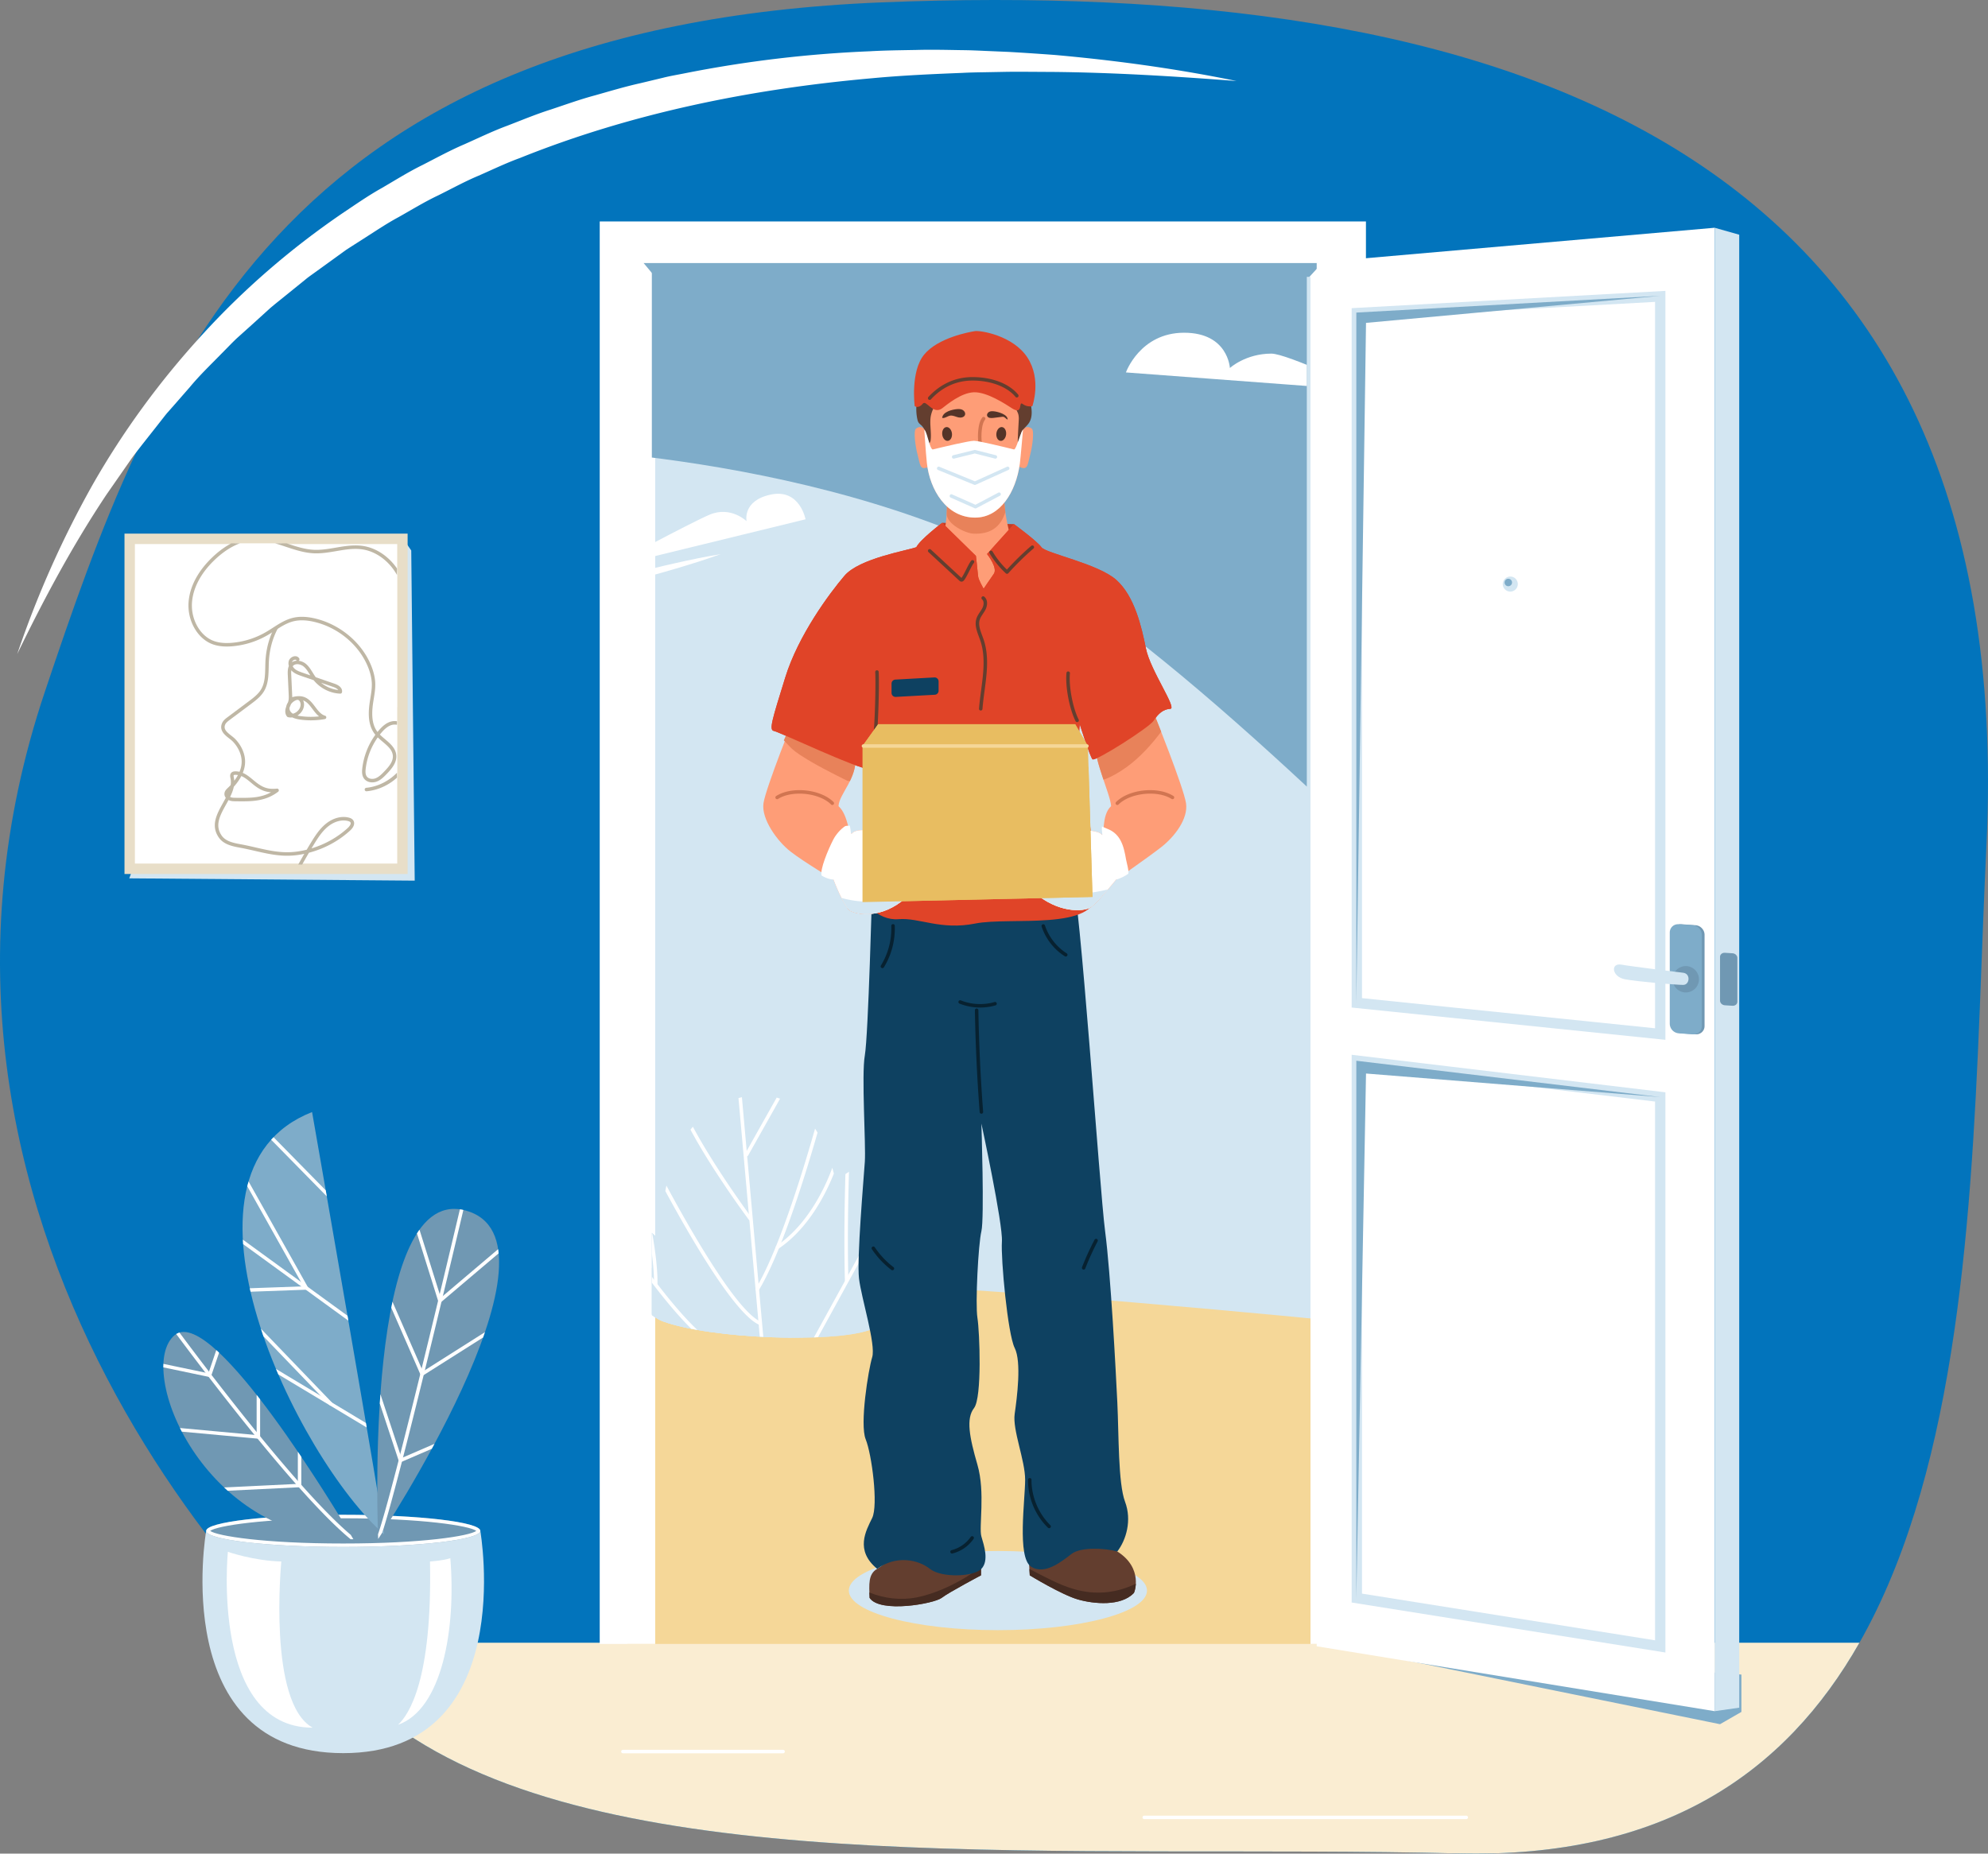 <svg xmlns="http://www.w3.org/2000/svg" width="404.636" height="377.368" viewBox="0 0.633 404.636 377.368"><rect x="0" y="0.633" width="404.636" height="377.368" fill="#808080" stroke="none"/><g data-name="Group 320"><g data-name="Group 11"><g data-name="Group 3"><g data-name="Group 3" clip-path="url(&quot;#a&quot;)"><path d="M84.392 354.628C53.88 335.2-27.073 249.193 9.151 141.4 30.958 76.507 56.555 6.064 179.51 1.114 302.463-3.835 411.368 27.746 404.31 172.92c-4.166 85.712 1.038 207.63-107.396 205.039-79.653-1.906-167.361 5.42-212.523-23.332" fill="#0274bc" fill-rule="evenodd" data-name="Fill 1"/></g></g><g data-name="Group 6"><g data-name="Group 6" transform="translate(61.027 334.641)" clip-path="url(&quot;#b&quot;)"><path d="M.075.426c8.9 8.99 17.125 15.634 23.29 19.561C68.527 48.74 156.234 41.413 235.888 43.32c41.585.994 66.457-16.327 81.553-42.893H.075Z" fill="#faedd2" fill-rule="evenodd" data-name="Fill 4"/></g></g><path d="m268.593 335.067 81.501 16.585 4.352-2.504v-7.6l-85.853-6.481Z" fill="#7eacc9" fill-rule="evenodd" data-name="Fill 7"/></g><path d="M131 335h138V54H131v281Z" fill="#d3e6f2" fill-rule="evenodd" data-name="Fill 12"/><g data-name="Group 25"><path d="M272.379 335.315H127.714v-65.726s18.583-7.499 43.432-7.499c25.489 0 101.233 7.499 101.233 7.499v65.726Z" fill="#f5d798" fill-rule="evenodd" data-name="Fill 13"/><path d="m26.877 177.906-.567 1.543 58.1.47-.705-67.22-1.315-1.9-55.513 67.107Z" fill="#d3e6f2" fill-rule="evenodd" data-name="Fill 15"/><path d="M241.816 333.836h-79.968a2.518 2.518 0 0 1-2.497-2.829l2.904-23.41a2.516 2.516 0 0 1 2.497-2.208h74.16c1.27 0 2.34.947 2.496 2.208l2.905 23.41a2.518 2.518 0 0 1-2.497 2.83" fill="#f5d798" fill-rule="evenodd" data-name="Fill 17"/><path d="M278.024 335.315h-11.29V57.016H133.358v278.299h-11.29v-289.6h155.955v289.6Z" fill="#fff" fill-rule="evenodd" data-name="Fill 19"/><path d="M172.771 324.45c0-4.451 13.586-8.059 30.345-8.059S233.46 320 233.46 324.45c0 4.45-13.585 8.058-30.344 8.058-16.76 0-30.345-3.608-30.345-8.058" fill="#d3e6f2" fill-rule="evenodd" data-name="Fill 21"/><path d="m131.007 54.19 2.352 2.826h133.139l2.588-2.826h-138.08Z" fill="#7eacc9" fill-rule="evenodd" data-name="Fill 23"/></g><path d="M268 54.078v281.71L349 349V47l-81 7.078Z" fill="#fff" fill-rule="evenodd" data-name="Fill 26"/><g data-name="Group 31"><path d="M338.976 212.324v-.001l-63.859-6.57V63.37l63.859-3.519v152.473ZM336.87 62.091l-59.649 3.288v138.459l59.649 6.136V62.09Z" fill="#d3e6f2" fill-rule="evenodd" data-name="Fill 27"/><path d="M338.976 337.058v-.001l-63.859-10.178V215.37l63.859 7.639v114.048Zm-61.754-119.3v107.31l59.649 9.506V224.892l-59.649-7.134Z" fill="#d3e6f2" fill-rule="evenodd" data-name="Fill 29"/></g><path d="m349 47 5 1.415V348.29l-5 .709V47Z" fill="#d3e6f2" fill-rule="evenodd" data-name="Fill 32"/><g data-name="Group 50"><path d="m345.125 211.202-2.888-.203a1.983 1.983 0 0 1-1.819-1.95v-18.56c0-1.007.815-1.766 1.819-1.695l2.888.201c1.005.071 1.82.945 1.82 1.951v18.56a1.676 1.676 0 0 1-1.82 1.696" fill="#7098b3" fill-rule="evenodd" data-name="Fill 33"/><path d="m344.57 211.202-2.887-.203a1.983 1.983 0 0 1-1.82-1.95v-18.56c0-1.007.814-1.766 1.82-1.695l2.887.201c1.005.071 1.82.945 1.82 1.951v18.56a1.676 1.676 0 0 1-1.82 1.696" fill="#7eacc9" fill-rule="evenodd" data-name="Fill 35"/><path d="m352.639 205.39-1.56-.098c-.544-.033-.985-.454-.985-.938v-8.932c0-.484.44-.85.985-.816l1.56.098c.543.033.984.453.984.938v8.932c0 .485-.44.85-.984.816" fill="#7098b3" fill-rule="evenodd" data-name="Fill 37"/><path d="M340.447 199.998a2.68 2.68 0 0 1 2.679-2.684 2.68 2.68 0 0 1 2.678 2.684 2.68 2.68 0 0 1-2.678 2.684 2.681 2.681 0 0 1-2.679-2.684" fill="#7098b3" fill-rule="evenodd" data-name="Fill 39"/><path d="M305.874 119.539a1.53 1.53 0 0 1 1.529-1.532 1.53 1.53 0 0 1 1.529 1.532 1.53 1.53 0 0 1-1.53 1.532 1.53 1.53 0 0 1-1.528-1.532" fill="#d3e6f2" fill-rule="evenodd" data-name="Fill 41"/><path d="M306.238 119.22a.76.76 0 1 1 1.52-.002.76.76 0 0 1-1.52.003" fill="#7eacc9" fill-rule="evenodd" data-name="Fill 43"/><path d="M342.597 198.67s-10.261-1.238-12.555-1.65c-2.293-.413-2 2.48.706 2.978 2.705.498 10.526 1.146 11.849 1.146 1.323 0 1.563-2.285 0-2.475" fill="#d3e6f2" fill-rule="evenodd" data-name="Fill 45"/><g data-name="Group 50" clip-path="url(&quot;#c&quot;)"><path d="M26.397 177.505h55.51v-67.172h-55.51v67.172Z" fill="#fff" fill-rule="evenodd" data-name="Fill 47"/><path d="M82.966 178.567v-.001H25.34v-69.294h57.627v69.294Zm-55.51-67.174v65.051h53.393v-65.05H27.455Z" fill="#e8dec8" fill-rule="evenodd" data-name="Fill 49"/></g></g><g data-name="Group 62"><g data-name="Group 53"><g data-name="Group 53" transform="translate(43.513 119.95)" clip-path="url(&quot;#d&quot;)"><path d="M7.36 81.412a.357.357 0 0 1-.335-.459 122.757 122.757 0 0 1 11.398-26.441c-.433.091-.868.168-1.294.23-.725.104-1.44.154-2.185.154-2.267 0-4.34-.476-6.536-.98-.96-.222-1.954-.45-2.978-.639-1.501-.275-3.37-.618-4.38-2.052-1.743-2.47-.425-4.836.85-7.124l.063-.113c.169-.305.328-.592.483-.885a1.254 1.254 0 0 1-.263-.997c.083-.456.413-.769.679-1.02l.05-.05c.18-.171.354-.348.52-.526a3.617 3.617 0 0 0-.02-1.321c-.078-.372-.166-.794.111-1.138.23-.285.569-.33.9-.337.282.004.548.035.814.097.31-.743.456-1.482.435-2.198-.041-1.381-.7-2.83-1.805-3.974-.184-.191-.427-.384-.726-.617-.876-.682-2.074-1.617-1.473-3.08.24-.583.743-.96 1.147-1.263l4.349-3.253c.879-.658 1.876-1.404 2.465-2.397.778-1.311.812-2.878.85-4.537.01-.536.024-1.202.08-1.827.497-5.675 3.59-10.338 8.273-12.474C22.86.355 27.52.17 31.264.024h.012L31.3.022c.183 0 .333.15.34.342a.356.356 0 0 1-.337.37c-3.687.144-8.277.325-12.183 2.106-4.448 2.028-7.388 6.471-7.863 11.887-.052.587-.066 1.221-.078 1.78-.037 1.68-.077 3.417-.95 4.888-.66 1.112-1.714 1.902-2.644 2.6l-.005.003-4.345 3.25-.008.005c-.35.264-.748.564-.913.96-.366.892.259 1.467 1.254 2.244.28.219.57.445.8.682 1.228 1.273 1.959 2.895 2.005 4.451.024.796-.133 1.617-.469 2.44.774.327 1.432.872 2.07 1.4l.021.018.016.013c.206.17.418.347.632.514 1.209.938 2.155 1.304 3.376 1.304a7.774 7.774 0 0 0 .875-.051c.14 0 .27.09.321.225a.356.356 0 0 1-.114.414c-2.352 1.802-4.898 1.953-7.304 1.953-.344 0-.69-.003-1.023-.006l-.353-.003c-.493-.003-.974-.024-1.423-.25-.16.3-.329.603-.488.889-1.22 2.192-2.372 4.262-.89 6.361.846 1.199 2.487 1.5 3.935 1.765 1.055.194 2.09.433 3.004.644l.033.008c2.142.491 4.166.955 6.356.955.712 0 1.394-.048 2.083-.147.63-.09 1.263-.214 1.884-.366.3-.509.57-.96.825-1.38.876-1.441 1.766-2.821 3.03-3.863 1.114-.918 2.414-1.423 3.66-1.423.368 0 .728.045 1.069.134.271.073.658.208.89.55.385.577.15 1.351-.632 2.07-2.323 2.134-5.224 3.7-8.39 4.53A121.957 121.957 0 0 0 7.695 81.16a.35.35 0 0 1-.335.253Zm19.065-33.696c-1.081 0-2.222.45-3.213 1.266-1.178.97-2.032 2.295-2.874 3.682-.15.246-.3.493-.447.74 2.78-.838 5.337-2.28 7.396-4.173.295-.272.736-.818.52-1.141-.074-.112-.228-.195-.483-.261a3.512 3.512 0 0 0-.899-.113Zm-20.818-9.04c-.383.739-.899 1.472-1.534 2.178-.126.625-.365 1.285-.75 2.076.31.152.683.167 1.104.17l.35.005c.352.003.684.006 1.016.006 2.01 0 3.97-.087 5.86-1.135-1.519-.095-2.55-.746-3.436-1.435-.226-.175-.45-.362-.666-.542l-.01-.009c-.637-.528-1.239-1.027-1.934-1.314Zm-1.203-.249c-.243 0-.316.046-.338.074-.064.08-.015.316.021.489.045.216.072.431.083.64.288-.38.54-.769.75-1.158a3.067 3.067 0 0 0-.501-.045h-.015Z" fill="#bfb7a5" fill-rule="evenodd" data-name="Fill 51"/></g></g><path d="M63.28 147.28c-.75 0-1.51-.053-2.26-.158-.602-.087-1.116-.235-1.527-.441-.107.013-.215.02-.32.02-.188 0-.375-.022-.553-.066a.358.358 0 0 1-.174-.102c-.382-.416-.482-1.086-.27-1.792.021-.068.046-.14.076-.22.049-.293.166-.583.349-.862.043-.118.075-.224.1-.325.102-.423.08-.884.06-1.33l-.183-3.92c-.028-.602-.036-1.293.22-1.865a1.836 1.836 0 0 1-.037-.958c.12-.501.596-.93 1.13-1.02.066-.01.132-.016.196-.016a.94.94 0 0 1 .816.443.358.358 0 0 1-.107.49 2.906 2.906 0 0 1 1.543.693c.55.486.932 1.105 1.302 1.704.173.282.353.573.546.841l.041.056.04.055 3.818 1.314c1.093.377 1.65 1.008 1.528 1.73a.35.35 0 0 1-.356.296c-2.063-.068-4.086-1.09-5.41-2.733l-2.46-.846-.018-.007c-.598-.208-1.276-.443-1.819-.909a2.577 2.577 0 0 1-.26-.254 6.046 6.046 0 0 0-.01.954l.18 3.918v.028c.01.184.018.374.018.57a4.974 4.974 0 0 1 1.355-.207c.44 0 .847.076 1.211.227.926.381 1.536 1.19 2.126 1.97.596.79 1.16 1.537 1.989 1.777a.356.356 0 0 1-.035.692c-.936.168-1.893.253-2.845.253Zm-1.58-4.065c.146.315.21.678.18 1.021-.062.747-.473 1.45-1.128 1.93-.068.049-.136.094-.21.139.225.057.437.091.576.112a15.502 15.502 0 0 0 3.827.061c-.512-.404-.925-.95-1.324-1.478l-.007-.01c-.559-.738-1.086-1.435-1.832-1.743l-.04-.016-.042-.016Zm-1.134-.104a1 1 0 0 0-.422.12c-.36.166-.694.444-.918.76a9.85 9.85 0 0 1-.148.356l-.031.074c-.038.09-.077.183-.111.275-.02.149-.01.295.027.434.084.318.304.589.653.805.254-.065.505-.185.725-.347.49-.357.796-.872.842-1.412.026-.316-.076-.668-.255-.877a.478.478 0 0 0-.362-.188Zm4.792-3.479v.001a6.703 6.703 0 0 0 3.482 1.472c-.224-.33-.806-.55-.98-.609l-2.502-.864Zm-4.849-3.783c-.365 0-.668.122-.874.353l-.059.072c.104.198.255.388.427.535.449.385 1.039.587 1.61.783l1.554.537-.118-.194c-.36-.581-.7-1.13-1.17-1.547-.376-.332-.9-.539-1.37-.539Zm-.42-.913a.46.46 0 0 0-.083.008c-.229.037-.502.229-.564.486l-.003.014c.27-.18.603-.284.959-.3a.387.387 0 0 1-.086-.095c-.046-.075-.122-.113-.224-.113Z" fill="#bfb7a5" fill-rule="evenodd" data-name="Fill 54"/><g data-name="Group 58"><g data-name="Group 58" transform="translate(38 111)" clip-path="url(&quot;#e&quot;)"><path d="M36.581 50.37c3.694-.347 7.116-2.863 8.613-6.33.655-1.518.95-3.286.364-4.832-.586-1.544-2.242-2.724-3.821-2.348-.92.219-1.668.9-2.298 1.622a14.186 14.186 0 0 0-3.347 7.564c-.078.634-.096 1.331.266 1.853.472.676 1.45.802 2.212.509.761-.292 1.356-.904 1.924-1.497.912-.952 1.89-2.072 1.82-3.403-.11-2.076-2.534-3.045-3.782-4.686-1.345-1.77-1.235-4.254-.888-6.467.185-1.177.42-2.357.386-3.547-.036-1.299-.393-2.57-.9-3.761-1.94-4.54-6.144-7.911-10.848-9.098-1.52-.383-3.125-.553-4.645-.173-1.99.497-3.638 1.872-5.425 2.9a16.803 16.803 0 0 1-6.935 2.171c-1.316.112-2.671.06-3.914-.401C2.21 19.272.441 15.54.741 12.122c.301-3.419 2.3-6.475 4.759-8.813 2.294-2.183 5.18-3.917 8.312-4.041 4.131-.16 7.94 2.46 12.07 2.65 3.365.158 6.713-1.313 10.04-.773 2.612.424 4.942 2.096 6.497 4.282 1.556 2.186 2.385 4.848 2.696 7.534.49 4.225 2.848 10.36.255 13.69L36.58 50.37Z" fill="#fff" fill-rule="evenodd" data-name="Fill 56"/></g></g><g data-name="Group 61"><g data-name="Group 61" transform="translate(38 111)" clip-path="url(&quot;#f&quot;)"><path d="M36.58 50.726a.356.356 0 0 1-.268-.584.348.348 0 0 1 .237-.126c3.543-.333 6.888-2.793 8.325-6.12.717-1.66.844-3.279.357-4.56-.404-1.063-1.551-2.192-2.88-2.192-.18 0-.36.02-.534.062-.902.215-1.64.965-2.115 1.51-.153.177-.275.324-.384.462.332.333.71.652 1.042.932 1.093.923 2.224 1.877 2.304 3.378.077 1.459-.95 2.66-1.917 3.67l-.007.007c-.563.586-1.2 1.251-2.045 1.576-.29.11-.61.17-.93.17-.719 0-1.336-.295-1.694-.807-.437-.63-.411-1.415-.328-2.101a14.558 14.558 0 0 1 2.658-6.78 3.314 3.314 0 0 1-.147-.185c-1.48-1.948-1.288-4.625-.955-6.74l.088-.548c.158-.964.32-1.96.293-2.932-.032-1.127-.326-2.348-.873-3.63-1.834-4.297-5.899-7.705-10.609-8.893-1.008-.254-1.907-.377-2.746-.377-.61 0-1.192.068-1.731.203-1.368.342-2.557 1.109-3.816 1.92l-.09.059c-.466.299-.946.607-1.43.885a17.23 17.23 0 0 1-7.078 2.217 13.61 13.61 0 0 1-1.147.05c-1.11 0-2.065-.154-2.918-.472-3.099-1.153-5.183-4.89-4.85-8.69.35-3.979 2.84-7.112 4.869-9.04 1.902-1.81 4.927-3.997 8.538-4.137.122-.005.247-.007.37-.007 2.141 0 4.193.684 6.177 1.346 1.803.602 3.669 1.223 5.553 1.312.16.008.327.012.495.012 1.305 0 2.635-.227 3.921-.447l.022-.004C31.65.901 33.007.67 34.361.67c.575 0 1.103.04 1.617.124 2.57.418 5.02 2.03 6.725 4.425 1.46 2.05 2.413 4.713 2.76 7.702.124 1.066.373 2.281.614 3.456.754 3.692 1.608 7.877-.433 10.496a.344.344 0 0 1-.492.057.358.358 0 0 1-.058-.498c1.837-2.36 1.02-6.369.298-9.906l-.005-.024c-.255-1.246-.496-2.422-.62-3.498-.333-2.871-1.243-5.42-2.632-7.368-1.597-2.243-3.882-3.752-6.269-4.139a9.37 9.37 0 0 0-1.517-.117c-1.283 0-2.61.228-3.895.448l-.033.006c-1.31.223-2.667.454-4.024.454-.18 0-.358-.004-.53-.012-1.972-.092-3.877-.726-5.72-1.339l-.021-.007C18.108.255 16.202-.382 14.17-.382c-.115 0-.231.002-.345.006-3.392.132-6.27 2.218-8.086 3.945C3.8 5.412 1.42 8.398 1.09 12.153c-.306 3.492 1.583 6.914 4.394 7.96.776.288 1.655.429 2.685.429.34 0 .704-.016 1.08-.048a16.527 16.527 0 0 0 6.79-2.13c.49-.28.964-.584 1.489-.923 1.25-.806 2.544-1.64 4.025-2.01a7.83 7.83 0 0 1 1.9-.225c.897 0 1.85.13 2.914.398 4.916 1.24 9.164 4.803 11.084 9.3.582 1.367.895 2.677.93 3.894.03 1.033-.137 2.057-.298 3.046l-.004.023-.088.542c-.31 1.975-.498 4.465.818 6.196l.01.013c.007.01.015.02.023.028.12-.149.23-.28.334-.4.54-.62 1.386-1.473 2.48-1.734.215-.05.438-.077.664-.077 1.483 0 2.982 1.113 3.566 2.645.553 1.456.422 3.268-.37 5.101-1.561 3.613-5.055 6.181-8.902 6.544l-.033.001Zm2.31-10.977a13.874 13.874 0 0 0-2.452 6.34c-.065.553-.092 1.175.207 1.605.224.32.632.505 1.118.505.236 0 .472-.043.683-.124.701-.269 1.282-.875 1.795-1.41.906-.945 1.785-1.967 1.723-3.138-.064-1.19-1.03-2.006-2.052-2.87l-.017-.013c-.337-.286-.685-.582-1.005-.895Z" fill="#bfb7a5" fill-rule="evenodd" data-name="Fill 59"/></g></g></g><g data-name="Group 75"><path d="M41.963 312.296s-7.962 45.247 27.9 45.247c35.864 0 27.9-45.247 27.9-45.247h-55.8Z" fill="#d3e6f2" fill-rule="evenodd" data-name="Fill 63"/><path d="M41.963 312.296c0-1.809 12.492-3.275 27.9-3.275 15.41 0 27.9 1.466 27.9 3.275s-12.49 3.274-27.9 3.274c-15.408 0-27.9-1.465-27.9-3.274" fill="#7098b3" fill-rule="evenodd" data-name="Fill 65"/><path d="M69.864 315.571c-15.384 0-27.9-1.47-27.9-3.276 0-1.805 12.516-3.274 27.9-3.274 15.384 0 27.9 1.469 27.9 3.274 0 1.807-12.516 3.276-27.9 3.276Zm0-5.842c-16.146 0-25.71 1.531-27.089 2.566 1.377 1.036 10.937 2.57 27.089 2.57 16.149 0 25.71-1.533 27.088-2.57-1.378-1.034-10.94-2.566-27.088-2.566Z" fill="#fff" fill-rule="evenodd" data-name="Fill 67"/><path d="M46.38 316.56s5.202 1.82 10.876 1.968c0 .15-2.795 28.76 6.384 33.832-20.807 0-17.26-35.8-17.26-35.8" fill="#fff" fill-rule="evenodd" data-name="Fill 69"/><path d="M87.521 318.528s2.74-.183 4.137-.673c1.184 14.367-1.654 30.737-10.64 33.917 2.247-2.12 6.976-9.134 6.503-33.244" fill="#fff" fill-rule="evenodd" data-name="Fill 71"/><path d="M77.503 319.857s5.714-.335 7.111-.825c1.183 14.367-.715 31.449-10.095 33.709 2.246-2.121 3.457-8.774 2.984-32.884" fill="#d3e6f2" fill-rule="evenodd" data-name="Fill 73"/></g><g data-name="Group 91"><g data-name="Group 78"><g data-name="Group 78" transform="translate(33 271)" clip-path="url(&quot;#g&quot;)"><path d="M38.929 43C8.26 43-5.588 8.291 2.539 1.455 10.664-5.382 38.929 43 38.929 43" fill="#7098b3" fill-rule="evenodd" data-name="Fill 76"/></g></g><g data-name="Group 81"><g data-name="Group 81" transform="translate(33 271)" clip-path="url(&quot;#h&quot;)"><path d="M38.928 43.351a.353.353 0 0 1-.222-.078C25.92 33.019.222-2.367-.036-2.722a.353.353 0 0 1 .573-.41c.258.356 25.902 35.665 38.613 45.86a.348.348 0 0 1-.222.623" fill="#fff" fill-rule="evenodd" data-name="Fill 79"/></g></g><g data-name="Group 84"><g data-name="Group 84" transform="translate(33 271)" clip-path="url(&quot;#i&quot;)"><path d="M9.656 9.967a.329.329 0 0 1-.072-.007L-8.487 6.18a.35.35 0 1 1 .145-.686L9.422 9.21l3.152-9.28a.354.354 0 0 1 .448-.221.35.35 0 0 1 .222.444L9.99 9.73a.353.353 0 0 1-.335.238" fill="#fff" fill-rule="evenodd" data-name="Fill 82"/></g></g><g data-name="Group 87"><g data-name="Group 87" transform="translate(33 271)" clip-path="url(&quot;#j&quot;)"><path d="M19.59 22.528c-.012 0-.023 0-.034-.002l-23.233-2.14a.35.35 0 1 1 .066-.698l22.847 2.105V9.349c0-.194.158-.35.353-.35.196 0 .354.156.354.35v12.829a.352.352 0 0 1-.354.35" fill="#fff" fill-rule="evenodd" data-name="Fill 85"/></g></g><g data-name="Group 90"><g data-name="Group 90" transform="translate(33 271)" clip-path="url(&quot;#k&quot;)"><path d="M1.301 33.709a.35.35 0 0 1-.018-.7l26.34-1.283V20.037a.353.353 0 0 1 .706 0V32.06c0 .186-.148.34-.336.35L1.32 33.708H1.3Z" fill="#fff" fill-rule="evenodd" data-name="Fill 88"/></g></g></g><g data-name="Group 110"><g data-name="Group 94"><g data-name="Group 94" transform="translate(49 227)" clip-path="url(&quot;#l&quot;)"><path d="M14.519.027c-31.577 12.407-2.95 70.61 14.661 85.967.384 0-14.661-85.967-14.661-85.967" fill="#7eacc9" fill-rule="evenodd" data-name="Fill 92"/></g></g><g data-name="Group 97"><g data-name="Group 97" transform="translate(49 227)" clip-path="url(&quot;#m&quot;)"><path d="M21.433 21.034a.351.351 0 0 1-.252-.106l-22.36-22.77a.353.353 0 0 1 .502-.497l22.363 22.77a.356.356 0 0 1-.253.603" fill="#fff" fill-rule="evenodd" data-name="Fill 95"/></g></g><g data-name="Group 100"><g data-name="Group 100" transform="translate(49 227)" clip-path="url(&quot;#n&quot;)"><path d="M29.76 48.13a.356.356 0 0 1-.207-.068L-3.527 24a.353.353 0 0 1-.08-.493.352.352 0 0 1 .494-.08L29.968 47.49a.355.355 0 0 1-.208.64" fill="#fff" fill-rule="evenodd" data-name="Fill 98"/></g></g><g data-name="Group 103"><g data-name="Group 103" transform="translate(49 227)" clip-path="url(&quot;#o&quot;)"><path d="M34.672 69.616a.346.346 0 0 1-.18-.052L-1.239 48.1a.355.355 0 0 1-.123-.486.352.352 0 0 1 .485-.121l35.73 21.465a.355.355 0 0 1-.182.659" fill="#fff" fill-rule="evenodd" data-name="Fill 101"/></g></g><g data-name="Group 106"><g data-name="Group 106" transform="translate(49 227)" clip-path="url(&quot;#p&quot;)"><path d="M-4.88 36.853a.354.354 0 0 1-.012-.708l17.655-.634L-3.05 7.333a.353.353 0 1 1 .617-.348L13.663 35.67a.352.352 0 0 1 0 .347.35.35 0 0 1-.294.18l-18.236.656h-.013Z" fill="#fff" fill-rule="evenodd" data-name="Fill 104"/></g></g><g data-name="Group 109"><g data-name="Group 109" transform="translate(49 227)" clip-path="url(&quot;#q&quot;)"><path d="M18.361 59.815a.35.35 0 0 1-.254-.108L.516 41.42a.354.354 0 0 1 .508-.491l17.592 18.287a.356.356 0 0 1-.255.6" fill="#fff" fill-rule="evenodd" data-name="Fill 107"/></g></g></g><g data-name="Group 126"><g data-name="Group 113"><g data-name="Group 113" transform="translate(76 246)" clip-path="url(&quot;#r&quot;)"><path d="M19.634 1.347C-2.412-6.682.974 67.942.974 67.942S40.167 8.824 19.634 1.347" fill="#7098b3" fill-rule="evenodd" data-name="Fill 111"/></g></g><g data-name="Group 116"><g data-name="Group 116" transform="translate(76 246)" clip-path="url(&quot;#s&quot;)"><path d="M.975 68.296a.354.354 0 0 1-.336-.482c3.287-8.331 18.762-74.601 18.917-75.27.045-.19.24-.309.432-.265a.354.354 0 0 1 .27.424C20.1-6.627 4.616 59.692 1.309 68.07a.36.36 0 0 1-.334.225" fill="#fff" fill-rule="evenodd" data-name="Fill 114"/></g></g><g data-name="Group 119"><g data-name="Group 119" transform="translate(76 246)" clip-path="url(&quot;#t&quot;)"><path d="M13.543 19.806a.356.356 0 0 1-.344-.25L5.9-3.728a.352.352 0 0 1 .237-.442.36.36 0 0 1 .449.232l7.139 22.77L36.15-.179a.364.364 0 0 1 .508.036.351.351 0 0 1-.037.5L13.777 19.721a.357.357 0 0 1-.234.085" fill="#fff" fill-rule="evenodd" data-name="Fill 117"/></g></g><g data-name="Group 122"><g data-name="Group 122" transform="translate(76 246)" clip-path="url(&quot;#u&quot;)"><path d="M9.922 34.71a.356.356 0 0 1-.33-.214L.994 14.825a.352.352 0 0 1 .189-.465.364.364 0 0 1 .472.185l8.43 19.29L34.51 18.362a.364.364 0 0 1 .497.106.35.35 0 0 1-.108.49L10.117 34.654a.36.36 0 0 1-.195.057" fill="#fff" fill-rule="evenodd" data-name="Fill 120"/></g></g><g data-name="Group 125"><g data-name="Group 125" transform="translate(76 246)" clip-path="url(&quot;#v&quot;)"><path d="M5.51 52.303a.359.359 0 0 1-.343-.245L-1.08 33.172a.354.354 0 0 1 .232-.446.36.36 0 0 1 .452.227L5.728 51.47l20.788-8.977a.361.361 0 0 1 .472.181.351.351 0 0 1-.184.467l-21.15 9.134a.376.376 0 0 1-.144.03" fill="#fff" fill-rule="evenodd" data-name="Fill 123"/></g></g></g><g data-name="Group 131"><path d="M276.066 64.266v140.54l1.972-138.44 59.883-5.507-61.855 3.407Z" fill="#7eacc9" fill-rule="evenodd" data-name="Fill 127"/><path d="m337.921 223.979-61.855-7.394v109.502l1.972-106.903 59.883 4.795Z" fill="#7eacc9" fill-rule="evenodd" data-name="Fill 129"/></g><g data-name="Group 144"><g data-name="Group 134"><g data-name="Group 134" transform="translate(132 54)" clip-path="url(&quot;#w&quot;)"><path d="m-33.676-22.156 3.393 59.648s62.241 0 108.075 24.646c31.187 16.769 88.743 76.442 88.743 76.442l6.823-179.923-207.034 19.187Z" fill="#7eacc9" fill-rule="evenodd" data-name="Fill 132"/></g></g><g data-name="Group 137"><g data-name="Group 137" transform="translate(228.27 68.344)" clip-path="url(&quot;#x&quot;)"><path d="m.899 8.11 48.537 3.632S33.714 4.28 30.505 4.28c-5.254 0-8.445 2.928-8.445 2.928S21.714.027 12.74.027.899 8.11.899 8.11" fill="#fff" fill-rule="evenodd" data-name="Fill 135"/></g></g><g data-name="Group 140"><g data-name="Group 140" transform="translate(132 100.704)" clip-path="url(&quot;#y&quot;)"><path d="M-8.565 15.553 31.959 5.65S30.796-.617 24.92.61c-5.878 1.228-4.964 5.42-4.964 5.42s-3.195-3.128-7.492-1.333C8.565 6.328-8.565 15.553-8.565 15.553" fill="#fff" fill-rule="evenodd" data-name="Fill 138"/></g></g><g data-name="Group 143"><g data-name="Group 143" transform="translate(132 112.936)" clip-path="url(&quot;#z&quot;)"><path d="M14.666.514c-2.976 1.078-5.99 2.02-9.014 2.914-3.02.904-6.064 1.728-9.11 2.535-3.054.782-6.112 1.547-9.19 2.232-3.076.694-6.165 1.34-9.288 1.85 2.976-1.079 5.988-2.023 9.013-2.917 3.022-.903 6.065-1.726 9.112-2.533 3.054-.78 6.112-1.546 9.189-2.23 3.077-.694 6.166-1.34 9.288-1.851" fill="#fff" fill-rule="evenodd" data-name="Fill 141"/></g></g></g><g data-name="Group 187"><g data-name="Group 147"><g data-name="Group 147" transform="translate(132 223)" clip-path="url(&quot;#A&quot;)"><path d="M2.938 46.647c9.874 3.585 34.455 4.417 42.014 1.767 7.561-2.65 14.754-24.952 9.068-32.019-5.686-7.066-15.957 1.737-15.957 1.737S34.39-4.126 17.331 1.476C.272 7.077 2.938 31.291 2.938 31.291s-4.61-7.792-8.8-1.646 4.724 15.522 8.8 17.002" fill="#d3e6f2" fill-rule="evenodd" data-name="Fill 145"/></g></g><g data-name="Group 150"><g data-name="Group 150" transform="translate(132 223)" clip-path="url(&quot;#B&quot;)"><path d="M2.938 46.647c9.874 3.585 34.455 4.417 42.014 1.767 7.561-2.65 14.754-24.952 9.068-32.019-5.686-7.066-15.957 1.737-15.957 1.737S34.39-4.126 17.331 1.476C.272 7.077 2.938 31.291 2.938 31.291s-4.61-7.792-8.8-1.646 4.724 15.522 8.8 17.002" fill="#d3e6f2" fill-rule="evenodd" data-name="Fill 148"/></g></g><g data-name="Group 153"><g data-name="Group 153" transform="translate(132 223)" clip-path="url(&quot;#C&quot;)"><path d="M2.938 46.647c9.874 3.585 35.997 5.165 42.175.087 4.263-3.502 7.122-10.033 1.436-17.1-5.686-7.066-13.391 2.642-13.391 2.642S30.553 12.073 19.96 15.684C2.966 21.476 10.414 37.51 10.414 37.51S1.21 34.343-.63 36.409c-2.235 2.512-.508 8.758 3.568 10.238" fill="#d3e6f2" fill-rule="evenodd" data-name="Fill 151"/></g></g><g data-name="Group 156"><g data-name="Group 156" transform="translate(132 223)" clip-path="url(&quot;#D&quot;)"><path d="M24.2 63.562a.354.354 0 0 1-.352-.322L17.525-7.598a.355.355 0 0 1 .322-.383.352.352 0 0 1 .387.32l6.321 70.838a.352.352 0 0 1-.354.385" fill="#fff" fill-rule="evenodd" data-name="Fill 154"/></g></g><g data-name="Group 159"><g data-name="Group 159" transform="translate(132 223)" clip-path="url(&quot;#E&quot;)"><path d="M28.807 59.852a.353.353 0 0 1-.312-.523L55.84 9.514a.358.358 0 0 1 .483-.142.353.353 0 0 1 .142.48L29.12 59.668a.359.359 0 0 1-.313.184" fill="#fff" fill-rule="evenodd" data-name="Fill 157"/></g></g><g data-name="Group 162"><g data-name="Group 162" transform="translate(132 223)" clip-path="url(&quot;#F&quot;)"><path d="M15.526 52.61a.362.362 0 0 1-.035-.003c-7.31-.715-23.773-26.618-24.47-27.72a.352.352 0 0 1 .111-.488.358.358 0 0 1 .49.112c.17.266 16.972 26.712 23.939 27.393a.354.354 0 0 1-.035.706" fill="#fff" fill-rule="evenodd" data-name="Fill 160"/></g></g><g data-name="Group 165"><g data-name="Group 165" transform="translate(132 223)" clip-path="url(&quot;#G&quot;)"><path d="M20.712 26.111a.352.352 0 0 1-.286-.143C19.796 25.12 4.978 5.122 4.799-2.498a.354.354 0 0 1 .348-.36c.162.002.358.15.363.344.173 7.398 15.334 27.857 15.487 28.062a.35.35 0 0 1-.075.494.352.352 0 0 1-.21.07" fill="#fff" fill-rule="evenodd" data-name="Fill 163"/></g></g><g data-name="Group 168"><g data-name="Group 168" transform="translate(132 223)" clip-path="url(&quot;#H&quot;)"><path d="M19.972 13.04a.353.353 0 0 1-.31-.526L31.676-8.862a.356.356 0 0 1 .62.346L20.283 12.858a.358.358 0 0 1-.311.181" fill="#fff" fill-rule="evenodd" data-name="Fill 166"/></g></g><g data-name="Group 171"><g data-name="Group 171" transform="translate(132 223)" clip-path="url(&quot;#I&quot;)"><path d="M22.152 40.458a.352.352 0 0 1-.304-.534C28.435 29.001 35.663.981 35.734.7a.355.355 0 0 1 .433-.255c.19.047.305.24.257.43-.073.283-7.327 28.403-13.968 39.412a.354.354 0 0 1-.304.17" fill="#fff" fill-rule="evenodd" data-name="Fill 169"/></g></g><g data-name="Group 174"><g data-name="Group 174" transform="translate(132 223)" clip-path="url(&quot;#J&quot;)"><path d="M22.54 47.31a.369.369 0 0 1-.155-.035C15.398 43.905.78 15.128.16 13.905a.352.352 0 0 1 .158-.475.357.357 0 0 1 .477.157c.151.298 15.13 29.785 21.9 33.052a.35.35 0 0 1 .165.471.355.355 0 0 1-.32.2" fill="#fff" fill-rule="evenodd" data-name="Fill 172"/></g></g><g data-name="Group 177"><g data-name="Group 177" transform="translate(132 223)" clip-path="url(&quot;#K&quot;)"><path d="M1.47 39.25h-.003a.355.355 0 0 1-.353-.356C1.16 32.888-.85 24.299-.87 24.214a.353.353 0 0 1 .265-.425.357.357 0 0 1 .427.262c.02.088 2.048 8.758 2.003 14.848a.354.354 0 0 1-.356.35" fill="#fff" fill-rule="evenodd" data-name="Fill 175"/></g></g><g data-name="Group 180"><g data-name="Group 180" transform="translate(132 223)" clip-path="url(&quot;#L&quot;)"><path d="M40.323 38.652a.356.356 0 0 1-.355-.344c-.351-13.92.363-28.497.37-28.643a.344.344 0 0 1 .373-.336c.196.01.347.177.336.371-.006.146-.72 14.698-.368 28.59a.355.355 0 0 1-.347.362h-.009Z" fill="#fff" fill-rule="evenodd" data-name="Fill 178"/></g></g><g data-name="Group 183"><g data-name="Group 183" transform="translate(132 223)" clip-path="url(&quot;#M&quot;)"><path d="M45.482 30.11a.353.353 0 0 1-.013-.706c4.471-.17 13.601-5.831 13.693-5.889a.358.358 0 0 1 .49.112.353.353 0 0 1-.112.488c-.381.237-9.383 5.818-14.045 5.996h-.013Z" fill="#fff" fill-rule="evenodd" data-name="Fill 181"/></g></g><g data-name="Group 186"><g data-name="Group 186" transform="translate(132 223)" clip-path="url(&quot;#N&quot;)"><path d="M26.247 31.92a.352.352 0 0 1-.2-.646c8.67-5.86 11.96-17.678 11.993-17.798.05-.188.245-.3.436-.248.189.052.3.245.25.433-.033.122-3.388 12.187-12.28 18.197a.358.358 0 0 1-.2.062" fill="#fff" fill-rule="evenodd" data-name="Fill 184"/></g></g></g><g data-name="Group 194"><path d="M159.392 357.574H126.79a.353.353 0 0 1 0-.706h32.6a.353.353 0 0 1 0 .706" fill="#fff" fill-rule="evenodd" data-name="Fill 188"/><path d="M298.444 370.98h-65.547a.353.353 0 0 1 0-.707h65.547a.353.353 0 0 1 0 .707" fill="#fff" fill-rule="evenodd" data-name="Fill 190"/><path d="M3.509 133.777A203.22 203.22 0 0 1 18.76 99.48c6.215-10.94 13.712-21.198 22.252-30.535 8.508-9.37 18.178-17.72 28.658-24.877 2.638-1.762 5.24-3.59 8.012-5.138 2.744-1.593 5.432-3.292 8.281-4.69 2.825-1.44 5.608-2.975 8.526-4.22 2.897-1.283 5.75-2.679 8.723-3.777 2.957-1.136 5.882-2.363 8.902-3.314 3.004-.999 5.981-2.078 9.038-2.895 3.043-.86 6.073-1.77 9.157-2.456l4.607-1.104c1.531-.391 3.092-.636 4.637-.953a244.234 244.234 0 0 1 37.477-4.449c3.136-.184 6.276-.21 9.413-.268 3.136-.094 6.272-.01 9.407.039 1.567.01 3.132.084 4.697.154l4.693.2c3.126.175 6.25.39 9.368.617 12.464 1.103 24.852 2.805 37.069 5.31-12.432-.948-24.838-1.72-37.235-1.846-3.099-.01-6.195-.051-9.29-.027l-4.64.087c-1.545.026-3.092.048-4.635.133-6.177.246-12.347.518-18.487 1.1-24.543 2.181-48.85 7.097-71.554 16.225-2.875 1.045-5.624 2.38-8.423 3.603-2.823 1.177-5.492 2.663-8.23 4.013-2.764 1.307-5.364 2.91-8.026 4.404-2.691 1.448-5.203 3.184-7.786 4.812l-1.93 1.233-.963.62-.927.67-3.71 2.686-1.857 1.341c-.617.45-1.253.877-1.834 1.373l-3.563 2.882c-1.184.966-2.388 1.91-3.557 2.895l-3.395 3.085-3.416 3.071c-1.114 1.05-2.16 2.171-3.243 3.253-2.141 2.192-4.362 4.317-6.32 6.683l-3.03 3.47-1.525 1.728c-.504.581-.959 1.202-1.44 1.803-1.889 2.424-3.83 4.819-5.687 7.277l-5.287 7.6c-6.86 10.286-12.738 21.235-18.178 32.48" fill="#fff" fill-rule="evenodd" data-name="Fill 192"/></g><g data-name="Group 319"><path d="M199.671 321.346s-6.473 3.413-8.01 4.59c-1.537 1.176-12.532 3.178-14.659 0-.118-2.708-.312-4.856 1.538-5.915 1.85-1.06 3.781-3.767 9.797-1.885 6.014 1.885 11.334.708 11.334.708v2.502Z" fill="#633e2f" fill-rule="evenodd" data-name="Fill 195"/><path d="M196.707 321.665c-3.019 1.833-6.647 3.487-10.125 4.174-3.213.634-6.613.232-9.628-1.002.014.355.032.72.047 1.1 2.128 3.177 13.124 1.175 14.66 0 1.537-1.178 8.01-4.59 8.01-4.59v-1.96c-.928.843-1.904 1.634-2.964 2.278" fill="#452b21" fill-rule="evenodd" data-name="Fill 197"/><path d="M209.597 321.346s6.506 3.972 9.817 4.913c3.31.942 8.749 1.413 11.349-1.293.12 0 2.055-5.063-3.346-8.477-5.402-3.414-9.186-2.472-11.43-.824-2.248 1.648-6.622 1.823-6.622 1.823l.232 3.858Z" fill="#633e2f" fill-rule="evenodd" data-name="Fill 199"/><path d="M231.029 323.131c-3.973 1.872-8.121 2.245-12.385 1.035-3.136-.888-6.173-2.62-9.124-4.109l.078 1.29s6.506 3.971 9.816 4.912c3.31.943 8.748 1.414 11.35-1.294.045 0 .368-.775.423-1.921-.053.026-.104.062-.158.087" fill="#452b21" fill-rule="evenodd" data-name="Fill 201"/><path d="M177.525 181.242s-.79 30.241-1.498 34.245c-.71 4.003.236 18.128 0 21.66-.237 3.532-1.656 19.777-1.183 23.779.473 4.002 3.47 13.42 2.68 16.01-.788 2.59-2.565 13.655-1.322 16.716 1.243 3.06 2.584 13.42 1.323 16.01-1.262 2.59-3.566 6.592 1.015 10.359 3.87-2.826 8.363-1.884 10.727 0 2.365 1.883 8.908 1.648 10.483 0 1.576-1.648.552-4.708 0-6.592-.551-1.884.833-8.947-.806-14.597-1.638-5.651-2.346-9.418-.692-11.538 1.655-2.118 1.149-15.538.692-18.363-.456-2.825.175-15.026.806-17.637.63-2.61 0-21.916 0-21.916s4.413 20.482 4.177 24.014c-.237 3.532 1.182 18.836 2.6 21.661 1.42 2.824.474 10.123 0 13.42-.472 3.296 2.129 9.416 2.129 13.42 0 4.001-1.666 15.773 1.177 17.657 2.843 1.883 6.431-1.177 8.302-2.59 1.87-1.412 6.763-1.177 9.282-.471 1.81-2.355 2.991-6.357 1.574-10.124-1.42-3.766-1.255-13.655-1.574-20.247-.32-6.592-1.34-26.09-2.484-34.824-1.145-8.732-5.122-68.74-6.798-72.757-1.677-4.017-40.61 2.705-40.61 2.705" fill="#0e4161" fill-rule="evenodd" data-name="Fill 203"/><path d="m206.38 107.333-14.612-.265 6.74 15.316 7.872-15.05Z" fill="#c43c23" fill-rule="evenodd" data-name="Fill 205"/><path d="M188.778 95.757c-1.55.628-1.477-.562-1.963-2.359-.553-2.045-.903-5.066-.385-5.488.976-.795 1.947-.09 2.348 1.148.4 1.235 1.366 6.145 0 6.7" fill="#fe9d77" fill-rule="evenodd" data-name="Fill 207"/><path d="M207.668 95.757c1.549.628 1.476-.562 1.963-2.359.553-2.045.903-5.066.385-5.488-.976-.795-1.948-.09-2.348 1.148-.4 1.235-1.367 6.145 0 6.7" fill="#fe9d77" fill-rule="evenodd" data-name="Fill 209"/><path d="M191.928 98.416c1.241 2.472 1.596 11.3-2.838 19.07s26.57 9.039 20.216 0c-5.675-8.07-4.965-18.187-4.965-18.187 1.241-7.417-12.413-.883-12.413-.883" fill="#fe9d77" fill-rule="evenodd" data-name="Fill 211"/><path d="M204.34 99.299c1.242-7.417-12.413-.883-12.413-.883.572 1.137.949 3.62.763 6.725-.127 2.128 3.77 4.064 5.437 4.137 3.378.147 5.502-1.239 6.504-4.384-.449-3.288-.29-5.595-.29-5.595" fill="#e8825a" fill-rule="evenodd" data-name="Fill 213"/><path d="M198.489 106.01c-5.854 0-9.207-5.652-9.835-11.126-.628-5.473-1.16-13.597 1.087-17.127 2.245-3.532 16.462-4.062 17.88 2.647 1.42 6.71.447 11.125-.05 14.67-.807 5.755-3.998 10.935-9.082 10.935" fill="#fe9d77" fill-rule="evenodd" data-name="Fill 215"/><path d="M197.945 95.277a.355.355 0 0 1-.338-.248.351.351 0 0 1 .23-.442l.979-.31c.398-.126.815-.295.89-.592.041-.165-.025-.376-.095-.602a12.077 12.077 0 0 1-.42-5.424c.094-.606.262-1.384.733-2.01a.356.356 0 0 1 .498-.07.353.353 0 0 1 .07.494c-.377.5-.519 1.167-.599 1.693a11.346 11.346 0 0 0 .385 5.077c.097.31.205.656.115 1.014-.16.634-.778.908-1.363 1.093l-.978.31a.328.328 0 0 1-.107.017" fill="#d17551" fill-rule="evenodd" data-name="Fill 217"/><path d="M196.123 94.343a.352.352 0 0 1-.333-.473l.409-1.127a.359.359 0 0 1 .455-.213.354.354 0 0 1 .213.452l-.41 1.128a.354.354 0 0 1-.334.233" fill="#d17551" fill-rule="evenodd" data-name="Fill 219"/><path d="M198.977 98.313a5.873 5.873 0 0 1-3.048-.882.352.352 0 0 1-.113-.487.355.355 0 0 1 .489-.113c.758.472 1.63.739 2.523.772.426.016 1.218-.029 1.655-.515a.358.358 0 0 1 .5-.028c.147.13.16.353.029.499-.55.61-1.379.754-2.035.754" fill="#d17551" fill-rule="evenodd" data-name="Fill 221"/><path d="M202.372 84.376c-.349-.043-.72-.06-1.034.097-.314.158-.536.547-.397.868.183.42.767.43 1.223.374l1.778-.221c.099-.012.2-.026.298-.001.326.076.552.456.855.575.06-1.05-1.892-1.587-2.723-1.692" fill="#543428" fill-rule="evenodd" data-name="Fill 223"/><path d="M194.858 83.916c.387-.028.797-.002 1.128.202.332.2.554.618.429.985-.169.489-.817.62-1.324.51-.505-.11-.982-.378-1.5-.384-.645-.006-1.245.64-1.824.481.125-1.256 2.062-1.72 3.09-1.794" fill="#543428" fill-rule="evenodd" data-name="Fill 225"/><path d="M193.76 88.872c.087.773-.285 1.45-.832 1.51-.547.063-1.06-.515-1.147-1.289-.088-.773.284-1.45.831-1.511.547-.061 1.06.516 1.148 1.29" fill="#543428" fill-rule="evenodd" data-name="Fill 227"/><path d="M202.803 88.872c-.088.773.285 1.45.831 1.51.547.063 1.06-.515 1.148-1.289.088-.773-.285-1.45-.831-1.511-.547-.061-1.06.516-1.148 1.29" fill="#543428" fill-rule="evenodd" data-name="Fill 229"/><path d="M186.71 85.95c.05.241.113.485.246.69.165.257.424.435.64.65.946.936.995 2.418.985 3.745.34.302.77-.277.835-.725.227-1.588-.28-3.538.069-5.103.774-3.47 4.354-5.724 7.836-6.508a12.297 12.297 0 0 1 4.346-.201c1.252.172 2.498 1.084 3.498 1.861 1.429 1.111 1.09 2.393 1.774 3.838.119.247.245.493.32.757.08.28.099.576.109.87.009.313-.3 4.902-.183 4.909.327.014.565-.326.61-.648.046-.322-.033-.65 0-.974.096-.94 1.043-1.52 1.585-2.294.92-1.313.614-3.09.272-4.654l-.837-3.817c-.263-1.2-.54-2.436-1.252-3.44-1.24-1.75-3.53-2.424-5.673-2.585-4.77-.36-9.735 1.384-12.962 4.902-2.043 2.227-2.842 5.786-2.218 8.727" fill="#633e2f" fill-rule="evenodd" data-name="Fill 231"/><path d="M186.176 83.318s-.91-7.063 1.933-10.506c2.843-3.444 9.202-4.591 10.323-4.768 1.12-.176 7.77.883 10.697 5.386 2.926 4.502.993 9.888.993 9.888s-1.027.27-1.969-.441c-.941-.713.205 2.429-2.235.84-1.22-.794-5.04-3.312-7.683-3.223-2.644.087-5.536 2.554-6.468 3.26-1.861 1.413-3.253-1.811-3.937-.947-.868 1.098-1.654.51-1.654.51" fill="#e04428" fill-rule="evenodd" data-name="Fill 233"/><path d="M200.209 120.487s-1.069-1.803-1.133-2.56c-.131-1.588-.44-4.123-.44-4.123l-6.869-6.736s-4.481 3.397-5.264 4.965c-1.846.686-11.6 2.275-14.614 5.806-3.015 3.531-9.398 12.101-12.058 20.706-2.66 8.607-3.37 10.725-2.306 10.901 1.064.177 17.379 7.947 19.507 7.77 2.127-.176-3.015 19.776-2.483 23.31.532 3.53 4.078 7.592 8.334 7.237 4.257-.352 8.552 2.297 15.626.883 7.072-1.411 24.806 1.59 24.629-6.356-.178-7.947-2.129-19.776-3.015-24.367-.886-4.592-.354-9.856-.354-9.856s2.07 6.618 2.6 7.148c.53.53 11.586-6.475 12.473-7.888.887-1.411 1.95-2.318 3.369-2.394 1.419-.078-4.078-7.847-4.965-12.26-.886-4.416-2.305-10.647-6.03-13.976-3.724-3.33-14.363-5.406-15.25-6.664-.887-1.257-5.586-4.7-5.586-4.7l-5.481 6.092s2.25 2.802 1.377 4.038c-.874 1.236-2.067 3.024-2.067 3.024" fill="#e04428" fill-rule="evenodd" data-name="Fill 235"/><path d="M161.84 146.15s-5.97 14.833-6.442 18.012c-.473 3.178 2.777 7.71 5.496 9.829 2.72 2.119 8.75 5.71 8.75 5.71s2.126 5.65 3.427 6.357c1.3.705 6.207 1.882 11.408-2.709 5.202-4.591-4.284.177-5.94-1.588-1.655-1.766-2.985-.06-2.749-2.885.237-2.825 1.917-9.379 1.064-9.299-.853.079-2.72-.119-3.429.706-.709.825-.663-3.65-2.755-5.533.156-2.59 3.82-5.532 3.465-10.242-.355-4.708-12.295-8.358-12.295-8.358" fill="#fe9d77" fill-rule="evenodd" data-name="Fill 237"/><path d="M181.037 182.089c-2.404 1.94-5.193 3.232-8.66 3.26.245.335.48.593.694.708 1.3.707 6.207 1.884 11.408-2.708 3.845-3.393-.331-1.675-3.442-1.26" fill="#e8825a" fill-rule="evenodd" data-name="Fill 239"/><path d="M169.406 164.515a.35.35 0 0 1-.251-.104c-2.375-2.376-7.92-2.957-10.788-1.129a.357.357 0 0 1-.49-.108.351.351 0 0 1 .107-.487c3.161-2.015 9.053-1.397 11.674 1.226a.352.352 0 0 1-.252.602" fill="#d17551" fill-rule="evenodd" data-name="Fill 241"/><path d="M170.233 179.582h-.011a.353.353 0 0 1-.344-.364c.016-.493.396-.935.884-1.027a.353.353 0 1 1 .131.694.399.399 0 0 0-.306.355.353.353 0 0 1-.354.342" fill="#d17551" fill-rule="evenodd" data-name="Fill 243"/><path d="M172.468 173.46h-.022a.354.354 0 0 1-.332-.375 6.172 6.172 0 0 1 .28-1.491.355.355 0 0 1 .677.213c-.138.429-.221.874-.25 1.323a.354.354 0 0 1-.353.33" fill="#d17551" fill-rule="evenodd" data-name="Fill 245"/><path d="M178.54 181.76c-1.655-1.766-2.986-.059-2.75-2.884.237-2.826 1.918-9.38 1.064-9.3-.853.08-2.719-.117-3.428.707-.337.392-.166-.419-.473-1.574-.201.047-.773.013-.953.129-.909.583-1.877 1.725-2.372 2.681-1.131 2.188-2.779 6.203-2.394 7.365 1.29.798 2.408.817 2.408.817s2.128 5.649 3.429 6.356c1.3.707 6.207 1.883 11.408-2.707 5.202-4.592-4.285.176-5.94-1.59" fill="#fff" fill-rule="evenodd" data-name="Fill 247"/><path d="M234.983 146.15s5.948 14.833 6.42 18.012c.473 3.178-2.341 6.826-5.06 8.945-2.719 2.12-9.162 6.594-9.162 6.594s-4.044 5.04-5.344 5.746c-1.3.707-6.366 1.274-11.568-3.316-5.2-4.592 5.68 1.925 7.335.16 1.655-1.766 3.665-.59 3.429-3.415-.237-2.825-1.918-9.379-1.063-9.299.853.079 3.544.117 4.254.94.71.826-.163-3.884 1.928-5.767-.154-2.59-3.783-9.754-3.427-14.462.354-4.71 12.258-4.138 12.258-4.138" fill="#fe9d77" fill-rule="evenodd" data-name="Fill 249"/><path d="M215.333 183.031a43.28 43.28 0 0 0-2.303.057 7.698 7.698 0 0 1-1.711-.101c4.818 3.653 9.305 3.12 10.518 2.46.568-.309 1.659-1.446 2.708-2.628-.164.024-.328.035-.492.055-2.87.857-5.819.763-8.72.157" fill="#e8825a" fill-rule="evenodd" data-name="Fill 251"/><path d="M161.059 152.95c.306.276.626.536.944.8-.062-.067.18.098.73.5 3.09 2.033 6.398 3.674 9.702 5.326.2.033.397.066.546.093.725-1.473 1.305-3.156 1.154-5.161-.355-4.708-12.295-8.358-12.295-8.358s-1.017 2.25-2.301 5.207c.393.379 1.354 1.44 1.52 1.593" fill="#e8825a" fill-rule="evenodd" data-name="Fill 253"/><path d="M224.717 159.327c1.34-.432 3.211-1.52 4.608-2.536 2.686-1.956 5.042-4.543 7.018-7.19-.794-2.04-1.36-3.45-1.36-3.45s-11.904-.573-12.26 4.136c-.2 2.667.874 6.11 1.873 9.074.04-.013.081-.02.121-.034" fill="#e8825a" fill-rule="evenodd" data-name="Fill 255"/><path d="M227.417 164.515a.352.352 0 0 1-.252-.602c2.622-2.622 8.512-3.24 11.674-1.226a.352.352 0 0 1 .108.487.357.357 0 0 1-.49.108c-2.868-1.83-8.415-1.247-10.79 1.129a.35.35 0 0 1-.25.104" fill="#d17551" fill-rule="evenodd" data-name="Fill 257"/><path d="M226.59 179.582a.353.353 0 0 1-.354-.342.399.399 0 0 0-.306-.355.353.353 0 1 1 .131-.694c.488.092.868.534.884 1.027a.354.354 0 0 1-.344.364h-.01Z" fill="#d17551" fill-rule="evenodd" data-name="Fill 259"/><path d="M225.197 173.46a.354.354 0 0 1-.354-.33 5.564 5.564 0 0 0-.248-1.323.354.354 0 0 1 .675-.213c.154.483.25.985.282 1.49a.355.355 0 0 1-.332.376h-.023" fill="#d17551" fill-rule="evenodd" data-name="Fill 261"/><path d="M228.1 171.786c-.488-.928-1.197-1.716-2.29-2.24-.103-.05-1.522-.636-1.52-.657-.105 1.183.265 2.015-.067 1.629-.709-.824-3.4-.862-4.254-.94-.854-.082.827 6.473 1.064 9.298.236 2.826-1.774 1.649-3.429 3.415-1.655 1.765-12.536-4.752-7.335-.161 5.202 4.59 10.267 4.024 11.568 3.317 1.3-.706 5.344-5.746 5.344-5.746s1.184-.281 2.437-1.163c.282-.204-.354-2.543-.415-2.895-.234-1.351-.501-2.712-1.102-3.857" fill="#fff" fill-rule="evenodd" data-name="Fill 263"/><path d="M185.648 181.295c-.235.2-.476.393-.726.575-3.679 2.67-9.291 2.791-13.52 1.606-.045-.013-.091-.03-.138-.043.606 1.217 1.276 2.334 1.807 2.624 1.3.707 6.207 1.883 11.408-2.707 1.706-1.505 1.827-2.002 1.17-2.055" fill="#d3e6f2" fill-rule="evenodd" data-name="Fill 265"/><path d="M216.045 183.088c-2.41.322-4.536-.759-6.116-2.44-1.286-.402-1.64-.267.34 1.482 5.202 4.59 10.267 4.024 11.568 3.317.75-.407 2.41-2.254 3.683-3.746-3.082.79-6.352.97-9.475 1.387" fill="#d3e6f2" fill-rule="evenodd" data-name="Fill 267"/><path d="M199.754 227.37a.354.354 0 0 1-.353-.327 351.26 351.26 0 0 1-.972-20.733.354.354 0 0 1 .35-.358c.171 0 .356.152.36.346.118 6.877.444 13.837.969 20.69a.353.353 0 0 1-.327.38l-.027.001" fill="#072130" fill-rule="evenodd" data-name="Fill 269"/><path d="M199.493 205.752c-1.431 0-2.859-.27-4.196-.802a.353.353 0 1 1 .264-.655c2.177.868 4.618.987 6.871.336a.353.353 0 1 1 .198.679 11.31 11.31 0 0 1-3.137.442" fill="#072130" fill-rule="evenodd" data-name="Fill 271"/><path d="M216.922 195.371a.36.36 0 0 1-.19-.056 11.396 11.396 0 0 1-4.72-6.058.352.352 0 0 1 .226-.445.356.356 0 0 1 .448.225 10.84 10.84 0 0 0 4.427 5.682.354.354 0 0 1-.191.652" fill="#072130" fill-rule="evenodd" data-name="Fill 273"/><path d="M179.607 197.732a.353.353 0 0 1-.302-.538 14.436 14.436 0 0 0 2.107-8.055.353.353 0 0 1 .34-.366c.201-.017.362.143.369.337a15.136 15.136 0 0 1-2.212 8.453.354.354 0 0 1-.302.17" fill="#072130" fill-rule="evenodd" data-name="Fill 275"/><path d="M181.642 259.237a.35.35 0 0 1-.215-.073 17.503 17.503 0 0 1-3.962-4.216.353.353 0 0 1 .1-.49.356.356 0 0 1 .491.099 16.818 16.818 0 0 0 3.802 4.046c.156.119.185.34.065.495a.351.351 0 0 1-.28.139" fill="#072130" fill-rule="evenodd" data-name="Fill 277"/><path d="M220.566 259.104a.355.355 0 0 1-.331-.482 54.614 54.614 0 0 1 2.558-5.614.355.355 0 0 1 .628.328 53.83 53.83 0 0 0-2.525 5.542.355.355 0 0 1-.33.226" fill="#072130" fill-rule="evenodd" data-name="Fill 279"/><path d="M213.536 311.748a.352.352 0 0 1-.25-.102 13.612 13.612 0 0 1-4.043-9.757.354.354 0 0 1 .355-.35h.003a.354.354 0 0 1 .351.357c-.029 3.398 1.404 6.857 3.834 9.248.138.138.14.361.002.499a.35.35 0 0 1-.252.105" fill="#072130" fill-rule="evenodd" data-name="Fill 281"/><path d="M193.777 316.91a.355.355 0 0 1-.344-.268.351.351 0 0 1 .258-.427 6.801 6.801 0 0 0 3.889-2.688.355.355 0 0 1 .493-.09.35.35 0 0 1 .09.49 7.502 7.502 0 0 1-4.3 2.972.334.334 0 0 1-.086.01" fill="#072130" fill-rule="evenodd" data-name="Fill 283"/><path d="M157.525 149.446c1.064.177 17.379 7.946 19.507 7.77 1.012-.084.378 4.39-.508 9.485.356.14.712.3 1.072.493.702.033 1.405.052 2.108.055 5.553.024 11.105.005 16.656 0 8.43-.009 16.857-.213 25.284-.19-.553-3.8-1.137-7.148-1.52-9.136-.887-4.592-.355-9.856-.355-9.856s2.07 6.618 2.6 7.147c.53.53 11.585-6.474 12.473-7.887.887-1.412 1.95-2.318 3.369-2.394 1.418-.078-4.078-7.847-4.965-12.262-.887-4.413-2.305-10.645-6.03-13.975-3.723-3.33-14.364-5.407-15.25-6.664-.887-1.256-5.586-4.699-5.586-4.699l-5.481 6.091s2.25 2.803 1.377 4.04c-.874 1.234-2.068 3.024-2.068 3.024s-1.068-1.804-1.132-2.56c-.131-1.59-.44-4.124-.44-4.124l-6.869-6.736s-4.481 3.396-5.264 4.964c-1.846.687-11.6 2.275-14.614 5.807-3.015 3.532-9.398 12.101-12.059 20.707-2.66 8.606-3.37 10.724-2.305 10.9" fill="#e04428" fill-rule="evenodd" data-name="Fill 285"/><path d="M177.525 155.627a.353.353 0 0 1-.344-.44c.81-3.099 1.13-14.542.96-17.728a.354.354 0 0 1 .337-.371.35.35 0 0 1 .372.333c.17 3.216-.158 14.792-.982 17.942a.354.354 0 0 1-.343.264" fill="#633e2f" fill-rule="evenodd" data-name="Fill 287"/><path d="M219.239 147.647a.353.353 0 0 1-.317-.194c-1.25-2.47-2.118-7.055-1.856-9.81a.35.35 0 0 1 .387-.318c.195.019.338.19.319.385-.252 2.647.582 7.05 1.783 9.425a.352.352 0 0 1-.316.512" fill="#633e2f" fill-rule="evenodd" data-name="Fill 289"/><path d="M195.707 119.05c-.013 0-.026 0-.04-.002-.203-.014-.338-.139-.41-.206l-6.273-5.813a.35.35 0 0 1-.018-.5.356.356 0 0 1 .5-.018l6.231 5.775c.265-.337.607-1.018.938-1.675.37-.735.719-1.429 1.033-1.819a.357.357 0 0 1 .499-.053.352.352 0 0 1 .053.496c-.265.33-.614 1.023-.952 1.693-.37.735-.719 1.43-1.033 1.82-.068.084-.246.301-.528.301" fill="#633e2f" fill-rule="evenodd" data-name="Fill 291"/><path d="M204.969 117.45a.358.358 0 0 1-.241-.093 18.232 18.232 0 0 1-3.319-4.09.352.352 0 0 1 .124-.483c.17-.1.387-.045.486.123a17.566 17.566 0 0 0 2.928 3.686 56.031 56.031 0 0 1 4.943-4.827.355.355 0 0 1 .5.036c.129.148.112.37-.035.497a55.618 55.618 0 0 0-5.121 5.034.359.359 0 0 1-.248.118h-.017Z" fill="#633e2f" fill-rule="evenodd" data-name="Fill 293"/><path d="M199.621 145.285h-.026a.354.354 0 0 1-.327-.38c.095-1.252.264-2.53.43-3.766.453-3.392.922-6.897-.17-10.102-.083-.248-.177-.496-.27-.747-.453-1.214-.923-2.47-.511-3.735.164-.505.452-.936.73-1.353.173-.26.338-.51.473-.772.305-.596.38-1.399-.065-1.779a.351.351 0 0 1-.04-.497.356.356 0 0 1 .5-.04c.76.646.655 1.819.238 2.637-.153.298-.338.575-.517.843-.262.394-.51.766-.644 1.178-.336 1.034.09 2.171.5 3.272.096.257.192.512.278.766 1.145 3.36.665 6.95.201 10.422-.164 1.226-.333 2.496-.426 3.726a.354.354 0 0 1-.354.327" fill="#633e2f" fill-rule="evenodd" data-name="Fill 295"/><path d="M175.554 152.507h45.87l.946 30.725-46.816 1.06v-31.785Z" fill="#e8bd61" fill-rule="evenodd" data-name="Fill 297"/><path d="M208.827 168.042c-6.338 4.705-13.092 9.338-19.97 13.227-1.767 1-3.57 1.94-5.396 2.844l38.909-.88-.817-26.53c-3.68 4.323-8.215 7.99-12.726 11.34" fill="#e8bd61" fill-rule="evenodd" data-name="Fill 299"/><path d="m175.554 152.507 3.187-4.44h40.103l2.58 4.44h-45.87Z" fill="#e8bd61" fill-rule="evenodd" data-name="Fill 301"/><path d="m175.554 152.507 3.187-4.44h40.103l2.58 4.44h-45.87Z" fill="#e8bd61" fill-rule="evenodd" data-name="Fill 303"/><path d="M181.465 139.798v1.902c0 .467.394.839.862.812l7.943-.439a.815.815 0 0 0 .77-.813v-1.902a.816.816 0 0 0-.862-.812l-7.941.44a.814.814 0 0 0-.772.812" fill="#0e4161" fill-rule="evenodd" data-name="Fill 305"/><path d="M221.232 152.86h-45.486a.353.353 0 1 1 0-.706h45.486a.353.353 0 1 1 0 .707" fill="#f5d798" fill-rule="evenodd" data-name="Fill 307"/><path d="M189.225 82.049a.352.352 0 0 1-.262-.59c1.689-1.85 4.618-4.057 8.981-4.057 3.998 0 7.47 1.337 9.292 3.575.124.152.1.374-.05.497a.358.358 0 0 1-.5-.051c-1.664-2.044-5.013-3.314-8.742-3.314-4.105 0-6.864 2.08-8.457 3.824a.349.349 0 0 1-.262.116" fill="#633e2f" fill-rule="evenodd" data-name="Fill 309"/><path d="M198.489 106.01c-5.854 0-9.237-5.649-9.835-11.126-.22-2.022-.523-6.837-.523-6.837s.269.294.523 1.12c.37 1.2.812 3.062 1.222 2.964 2.382-.577 7.388-1.76 8.358-1.76.943 0 5.932 1.214 8.146 1.763.315.078.866-1.71 1.286-2.878.316-.876.562-1.21.562-1.21s-.505 5.945-.657 7.028c-.807 5.755-3.998 10.935-9.082 10.935" fill="#fff" fill-rule="evenodd" data-name="Fill 311"/><path d="M202.605 94.006a.348.348 0 0 1-.088-.011l-4.103-1.042-4.22 1.043a.357.357 0 0 1-.43-.258.355.355 0 0 1 .26-.429l4.306-1.064a.369.369 0 0 1 .174.001l4.188 1.064a.354.354 0 0 1-.087.696" fill="#d3e6f2" fill-rule="evenodd" data-name="Fill 313"/><path d="M198.432 99.357a.378.378 0 0 1-.135-.025l-7.368-3.018a.352.352 0 0 1-.193-.461.356.356 0 0 1 .463-.192l7.226 2.959 6.525-2.954a.353.353 0 1 1 .293.642l-6.664 3.018a.358.358 0 0 1-.147.031" fill="#d3e6f2" fill-rule="evenodd" data-name="Fill 315"/><path d="M198.545 104.141a.369.369 0 0 1-.145-.03l-4.903-2.178a.353.353 0 1 1 .289-.645l4.746 2.107 4.638-2.45a.355.355 0 1 1 .332.625l-4.79 2.53a.368.368 0 0 1-.167.041" fill="#d3e6f2" fill-rule="evenodd" data-name="Fill 317"/></g></g><defs><clipPath id="a"><path d="M0 0h404.636v377.367H0V0Z" data-name="Clip 2" transform="translate(0 .633)"/></clipPath><clipPath id="b"><path d="M0 0h317.366v42.933H0V0Z" data-name="Clip 5" transform="translate(.075 .426)"/></clipPath><clipPath id="c"><path d="M0 377.367h404.636V0H0v377.367Z" data-name="Clip 48" transform="translate(0 .633)"/></clipPath><clipPath id="d"><path d="M0 0h31.429v56.673H0V0Z" data-name="Clip 52" transform="translate(.212 .022)"/></clipPath><clipPath id="e"><path d="M0 0h42.096v50.124H0V0Z" data-name="Clip 57" transform="translate(.708 .246)"/></clipPath><clipPath id="f"><path d="M0 0h42.447v50.48H0V0Z" data-name="Clip 60" transform="translate(.357 .246)"/></clipPath><clipPath id="g"><path d="M2.287.662c-8.126 6.835 5.724 41.544 36.391 41.544C38.678 42.206 14.02 0 4.145 0c-.698 0-1.322.21-1.858.662" data-name="Clip 77" transform="translate(.25 .794)"/></clipPath><clipPath id="h"><path d="M2.287.662c-8.126 6.835 5.724 41.544 36.391 41.544C38.678 42.206 14.02 0 4.145 0c-.698 0-1.322.21-1.858.662" data-name="Clip 80" transform="translate(.25 .794)"/></clipPath><clipPath id="i"><path d="M2.287.662c-8.126 6.835 5.724 41.544 36.391 41.544C38.678 42.206 14.02 0 4.145 0c-.698 0-1.322.21-1.858.662" data-name="Clip 83" transform="translate(.25 .794)"/></clipPath><clipPath id="j"><path d="M2.287.662c-8.126 6.835 5.724 41.544 36.391 41.544C38.678 42.206 14.02 0 4.145 0c-.698 0-1.322.21-1.858.662" data-name="Clip 86" transform="translate(.25 .794)"/></clipPath><clipPath id="k"><path d="M2.287.662c-8.126 6.835 5.724 41.544 36.391 41.544C38.678 42.206 14.02 0 4.145 0c-.698 0-1.322.21-1.858.662Z" data-name="Clip 89" transform="translate(.25 .794)"/></clipPath><clipPath id="l"><path d="M28.816 85.967C29.201 85.967 14.156 0 14.156 0c-31.578 12.406-2.95 70.61 14.66 85.967" data-name="Clip 93" transform="translate(.364 .027)"/></clipPath><clipPath id="m"><path d="M28.816 85.967C29.201 85.967 14.156 0 14.156 0c-31.578 12.406-2.95 70.61 14.66 85.967" data-name="Clip 96" transform="translate(.364 .027)"/></clipPath><clipPath id="n"><path d="M28.816 85.967C29.201 85.967 14.156 0 14.156 0c-31.578 12.406-2.95 70.61 14.66 85.967" data-name="Clip 99" transform="translate(.364 .027)"/></clipPath><clipPath id="o"><path d="M28.816 85.967C29.201 85.967 14.156 0 14.156 0c-31.578 12.406-2.95 70.61 14.66 85.967" data-name="Clip 102" transform="translate(.364 .027)"/></clipPath><clipPath id="p"><path d="M28.816 85.967C29.201 85.967 14.156 0 14.156 0c-31.578 12.406-2.95 70.61 14.66 85.967Z" data-name="Clip 105" transform="translate(.364 .027)"/></clipPath><clipPath id="q"><path d="M28.816 85.967C29.201 85.967 14.156 0 14.156 0c-31.578 12.406-2.95 70.61 14.66 85.967" data-name="Clip 108" transform="translate(.364 .027)"/></clipPath><clipPath id="r"><path d="M.187 67.2S39.38 8.081 18.847.603C17.72.194 16.661 0 15.666 0-2.864-.002.186 67.2.186 67.2" data-name="Clip 112" transform="translate(.787 .742)"/></clipPath><clipPath id="s"><path d="M.187 67.2S39.38 8.081 18.847.603C17.72.194 16.661 0 15.666 0-2.864-.002.186 67.2.186 67.2" data-name="Clip 115" transform="translate(.787 .742)"/></clipPath><clipPath id="t"><path d="M.187 67.2S39.38 8.081 18.847.603C17.72.194 16.661 0 15.666 0-2.864-.002.186 67.2.186 67.2" data-name="Clip 118" transform="translate(.787 .742)"/></clipPath><clipPath id="u"><path d="M.187 67.2S39.38 8.081 18.847.603C17.72.194 16.661 0 15.666 0-2.864-.002.186 67.2.186 67.2" data-name="Clip 121" transform="translate(.787 .742)"/></clipPath><clipPath id="v"><path d="M.187 67.2S39.38 8.081 18.847.603C17.72.194 16.661 0 15.666 0-2.864-.002.186 67.2.186 67.2" data-name="Clip 124" transform="translate(.787 .742)"/></clipPath><clipPath id="w"><path d="M0 0h133.314v138.274H0V0Z" data-name="Clip 133" transform="translate(.675 .306)"/></clipPath><clipPath id="x"><path d="M0 0h36.82v11.715H0V0Z" data-name="Clip 136" transform="translate(.899 .027)"/></clipPath><clipPath id="y"><path d="M0 0h31.284v15.101H0V0Z" data-name="Clip 139" transform="translate(.675 .452)"/></clipPath><clipPath id="z"><path d="M0 0h13.991v9.531H0V0Z" data-name="Clip 142" transform="translate(.675 .514)"/></clipPath><clipPath id="A"><path d="M16.65.904C-.41 6.506 2.257 30.72 2.257 30.72S1.36 29.206 0 28.04v16.764c.827.596 1.604 1.036 2.257 1.273 9.874 3.583 34.453 4.415 42.014 1.765 7.561-2.65 14.753-24.952 9.066-32.018-5.684-7.065-15.955 1.736-15.955 1.736S34.482.002 21.882 0c-1.587 0-3.326.278-5.232.904" data-name="Clip 146" transform="translate(.682 .571)"/></clipPath><clipPath id="B"><path d="M16.65.904C-.41 6.506 2.257 30.72 2.257 30.72S1.36 29.206 0 28.04v16.764c.827.596 1.604 1.036 2.257 1.273 9.874 3.583 34.453 4.415 42.014 1.765 7.561-2.65 14.753-24.952 9.066-32.018-5.684-7.065-15.955 1.736-15.955 1.736S34.482.002 21.882 0c-1.587 0-3.326.278-5.232.904" data-name="Clip 149" transform="translate(.682 .571)"/></clipPath><clipPath id="C"><path d="M16.65.904C-.41 6.506 2.257 30.72 2.257 30.72S1.36 29.206 0 28.04v16.764c.827.596 1.604 1.036 2.257 1.273 9.874 3.583 34.453 4.415 42.014 1.765 7.561-2.65 14.753-24.952 9.066-32.018-5.684-7.065-15.955 1.736-15.955 1.736S34.482.002 21.882 0c-1.587 0-3.326.278-5.232.904" data-name="Clip 152" transform="translate(.682 .571)"/></clipPath><clipPath id="D"><path d="M16.65.904C-.41 6.506 2.257 30.72 2.257 30.72S1.36 29.206 0 28.04v16.764c.827.596 1.604 1.036 2.257 1.273 9.874 3.583 34.453 4.415 42.014 1.765 7.561-2.65 14.753-24.952 9.066-32.018-5.684-7.065-15.955 1.736-15.955 1.736S34.482.002 21.882 0c-1.587 0-3.326.278-5.232.904" data-name="Clip 155" transform="translate(.682 .571)"/></clipPath><clipPath id="E"><path d="M16.65.904C-.41 6.506 2.257 30.72 2.257 30.72S1.36 29.206 0 28.04v16.764c.827.596 1.604 1.036 2.257 1.273 9.874 3.583 34.453 4.415 42.014 1.765 7.561-2.65 14.753-24.952 9.066-32.018-5.684-7.065-15.955 1.736-15.955 1.736S34.482.002 21.882 0c-1.587 0-3.326.278-5.232.904" data-name="Clip 158" transform="translate(.682 .571)"/></clipPath><clipPath id="F"><path d="M16.65.904C-.41 6.506 2.257 30.72 2.257 30.72S1.36 29.206 0 28.04v16.764c.827.596 1.604 1.036 2.257 1.273 9.874 3.583 34.453 4.415 42.014 1.765 7.561-2.65 14.753-24.952 9.066-32.018-5.684-7.065-15.955 1.736-15.955 1.736S34.482.002 21.882 0c-1.587 0-3.326.278-5.232.904" data-name="Clip 161" transform="translate(.682 .571)"/></clipPath><clipPath id="G"><path d="M16.65.904C-.41 6.506 2.257 30.72 2.257 30.72S1.36 29.206 0 28.04v16.764c.827.596 1.604 1.036 2.257 1.273 9.874 3.583 34.453 4.415 42.014 1.765 7.561-2.65 14.753-24.952 9.066-32.018-5.684-7.065-15.955 1.736-15.955 1.736S34.482.002 21.882 0c-1.587 0-3.326.278-5.232.904" data-name="Clip 164" transform="translate(.682 .571)"/></clipPath><clipPath id="H"><path d="M16.65.904C-.41 6.506 2.257 30.72 2.257 30.72S1.36 29.206 0 28.04v16.764c.827.596 1.604 1.036 2.257 1.273 9.874 3.583 34.453 4.415 42.014 1.765 7.561-2.65 14.753-24.952 9.066-32.018-5.684-7.065-15.955 1.736-15.955 1.736S34.482.002 21.882 0c-1.587 0-3.326.278-5.232.904" data-name="Clip 167" transform="translate(.682 .571)"/></clipPath><clipPath id="I"><path d="M16.65.904C-.41 6.506 2.257 30.72 2.257 30.72S1.36 29.206 0 28.04v16.764c.827.596 1.604 1.036 2.257 1.273 9.874 3.583 34.453 4.415 42.014 1.765 7.561-2.65 14.753-24.952 9.066-32.018-5.684-7.065-15.955 1.736-15.955 1.736S34.482.002 21.882 0c-1.587 0-3.326.278-5.232.904" data-name="Clip 170" transform="translate(.682 .571)"/></clipPath><clipPath id="J"><path d="M16.65.904C-.41 6.506 2.257 30.72 2.257 30.72S1.36 29.206 0 28.04v16.764c.827.596 1.604 1.036 2.257 1.273 9.874 3.583 34.453 4.415 42.014 1.765 7.561-2.65 14.753-24.952 9.066-32.018-5.684-7.065-15.955 1.736-15.955 1.736S34.482.002 21.882 0c-1.587 0-3.326.278-5.232.904" data-name="Clip 173" transform="translate(.682 .571)"/></clipPath><clipPath id="K"><path d="M16.65.904C-.41 6.506 2.257 30.72 2.257 30.72S1.36 29.206 0 28.04v16.764c.827.596 1.604 1.036 2.257 1.273 9.874 3.583 34.453 4.415 42.014 1.765 7.561-2.65 14.753-24.952 9.066-32.018-5.684-7.065-15.955 1.736-15.955 1.736S34.482.002 21.882 0c-1.587 0-3.326.278-5.232.904" data-name="Clip 176" transform="translate(.682 .571)"/></clipPath><clipPath id="L"><path d="M16.65.904C-.41 6.506 2.257 30.72 2.257 30.72S1.36 29.206 0 28.04v16.764c.827.596 1.604 1.036 2.257 1.273 9.874 3.583 34.453 4.415 42.014 1.765 7.561-2.65 14.753-24.952 9.066-32.018-5.684-7.065-15.955 1.736-15.955 1.736S34.482.002 21.882 0c-1.587 0-3.326.278-5.232.904Z" data-name="Clip 179" transform="translate(.682 .571)"/></clipPath><clipPath id="M"><path d="M16.65.904C-.41 6.506 2.257 30.72 2.257 30.72S1.36 29.206 0 28.04v16.764c.827.596 1.604 1.036 2.257 1.273 9.874 3.583 34.453 4.415 42.014 1.765 7.561-2.65 14.753-24.952 9.066-32.018-5.684-7.065-15.955 1.736-15.955 1.736S34.482.002 21.882 0c-1.587 0-3.326.278-5.232.904Z" data-name="Clip 182" transform="translate(.682 .571)"/></clipPath><clipPath id="N"><path d="M16.65.904C-.41 6.506 2.257 30.72 2.257 30.72S1.36 29.206 0 28.04v16.764c.827.596 1.604 1.036 2.257 1.273 9.874 3.583 34.453 4.415 42.014 1.765 7.561-2.65 14.753-24.952 9.066-32.018-5.684-7.065-15.955 1.736-15.955 1.736S34.482.002 21.882 0c-1.587 0-3.326.278-5.232.904" data-name="Clip 185" transform="translate(.682 .571)"/></clipPath></defs></svg>